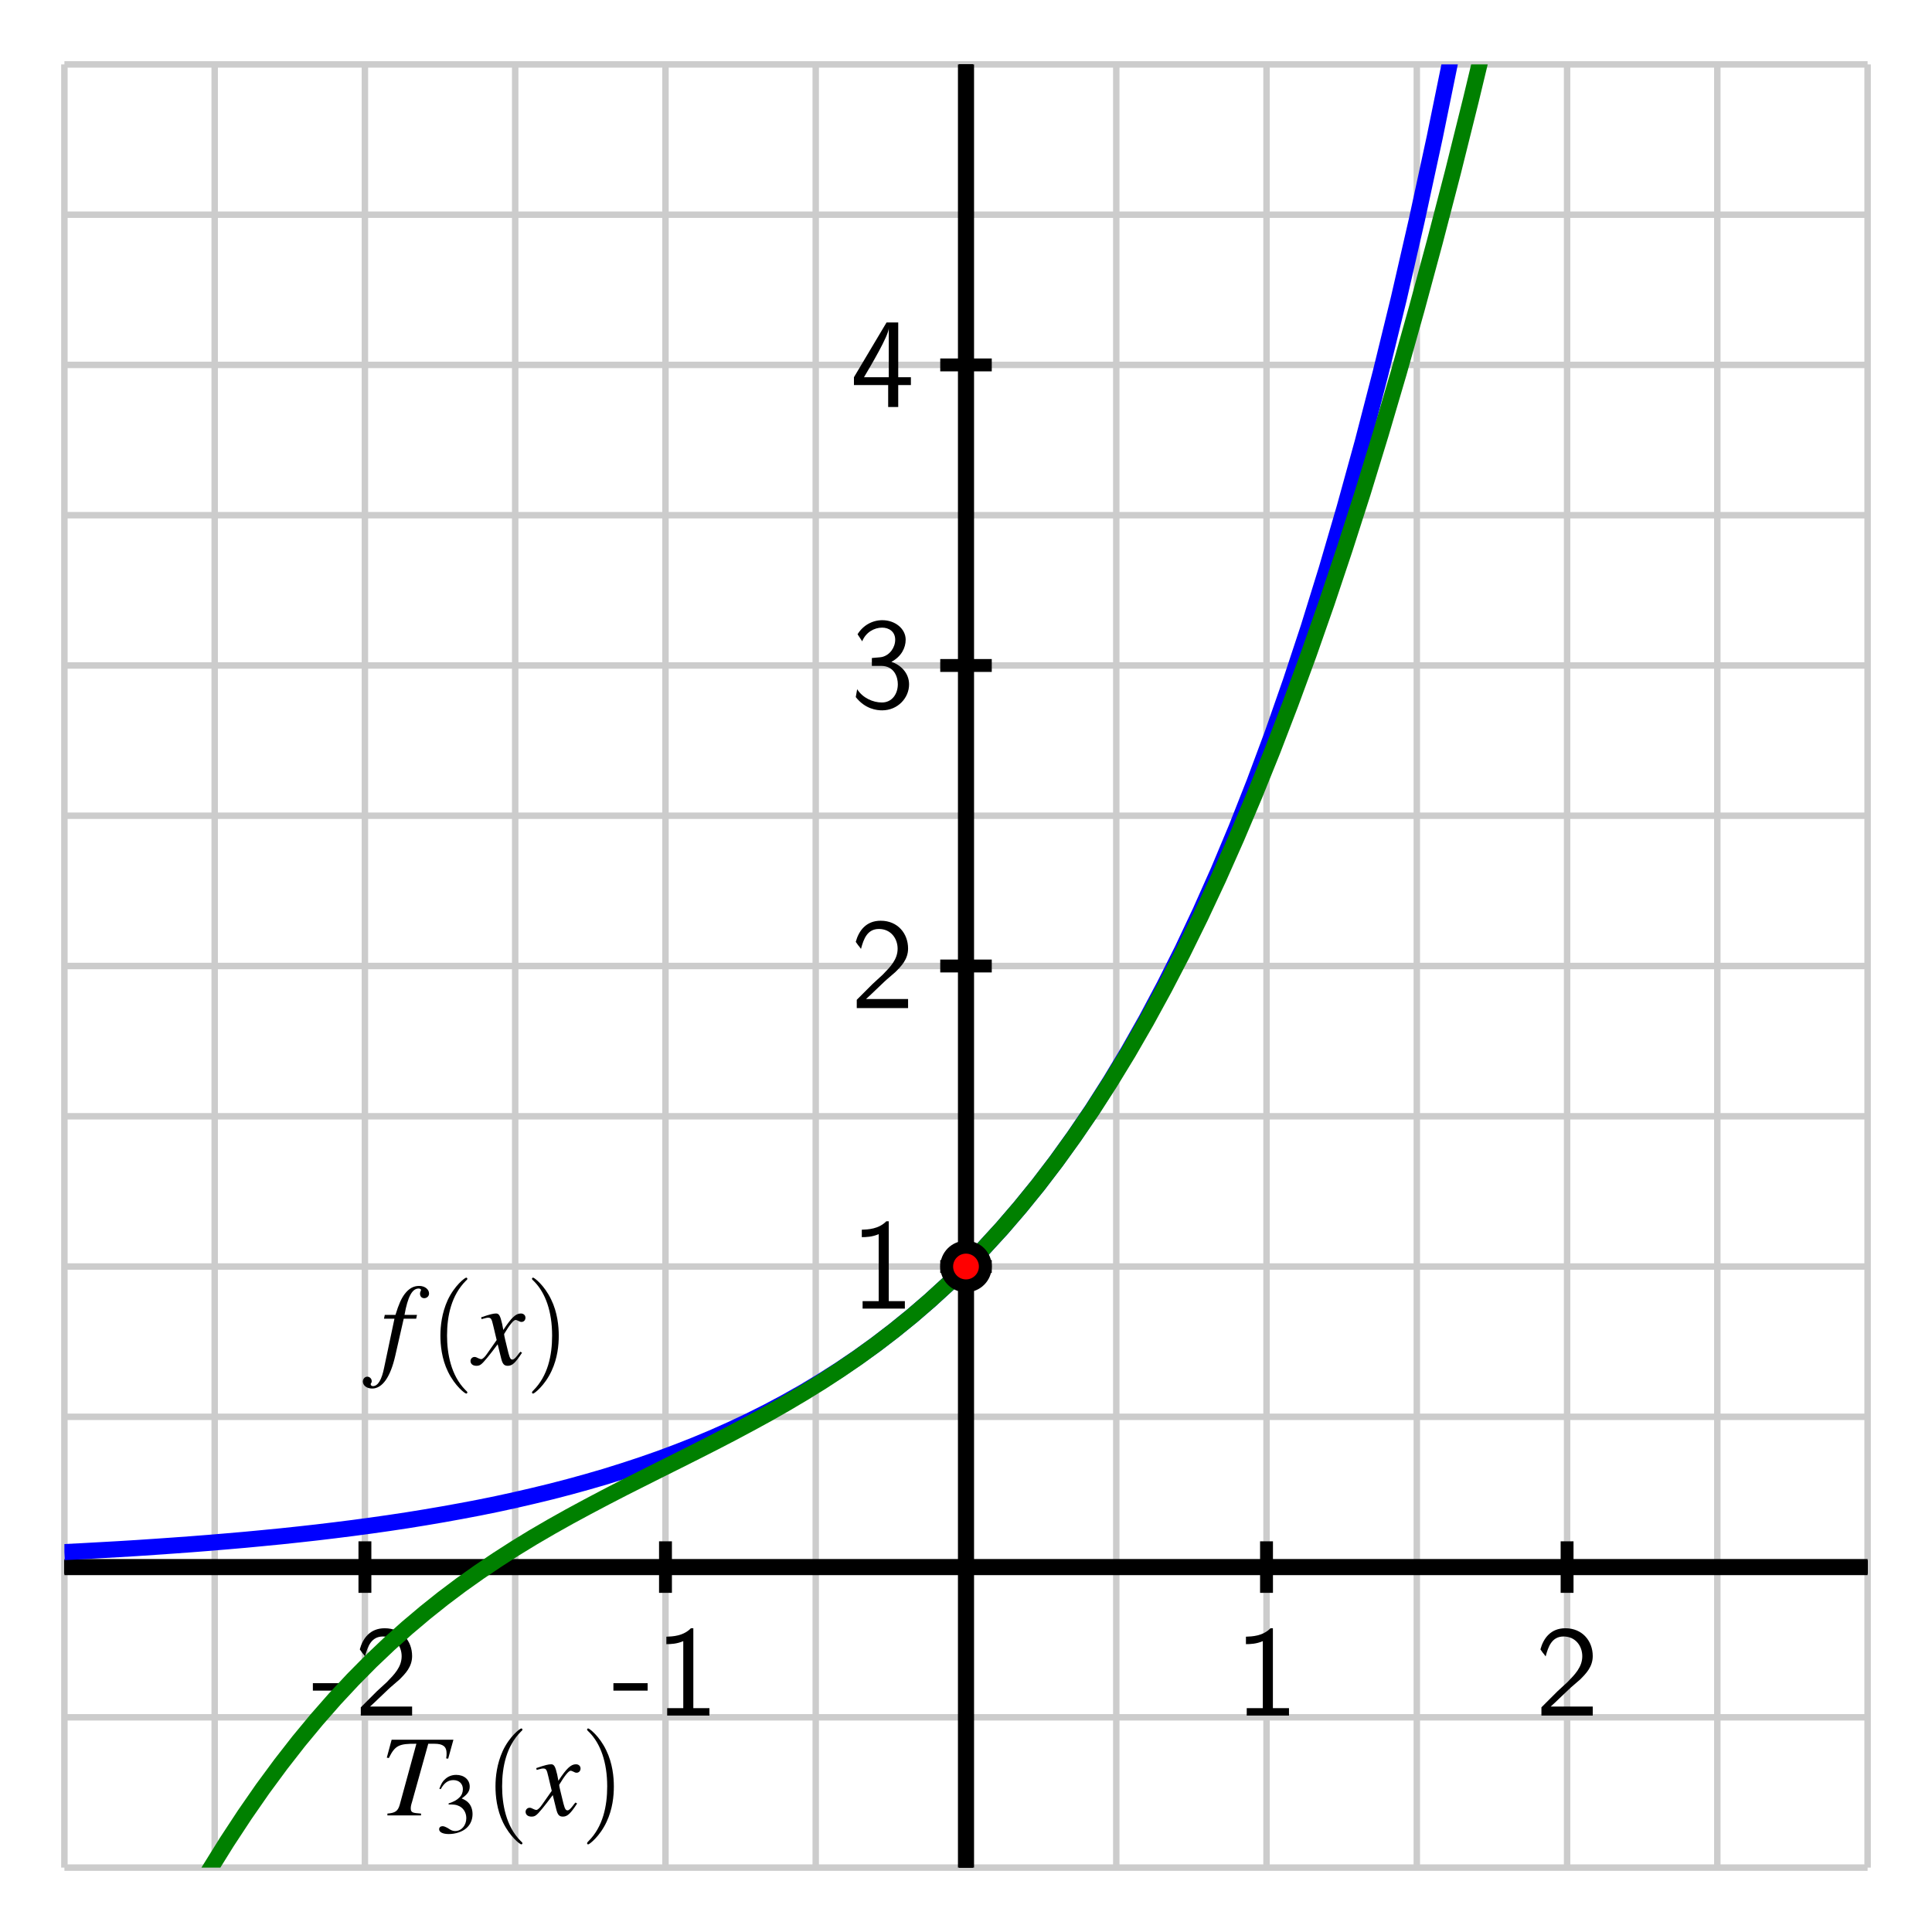 <?xml version="1.0" encoding="UTF-8"?>
<svg xmlns="http://www.w3.org/2000/svg" xmlns:xlink="http://www.w3.org/1999/xlink" width="150pt" height="150pt" viewBox="0 0 150 150" version="1.1">
<defs>
<g>
<symbol overflow="visible" id="glyph0-0">
<path style="stroke:none;" d=""/>
</symbol>
<symbol overflow="visible" id="glyph0-1">
<path style="stroke:none;" d="M 2.766 -1.938 L 2.766 -2.516 L 0.109 -2.516 L 0.109 -1.938 Z M 2.766 -1.938 "/>
</symbol>
<symbol overflow="visible" id="glyph0-2">
<path style="stroke:none;" d="M 1.734 -1.875 L 0.5 -0.641 L 0.5 0 L 4.484 0 L 4.484 -0.703 L 2.672 -0.703 C 2.547 -0.703 2.438 -0.703 2.312 -0.703 L 1.219 -0.703 C 1.547 -0.984 2.297 -1.734 2.609 -2.016 C 2.797 -2.203 3.312 -2.625 3.5 -2.797 C 3.953 -3.25 4.484 -3.781 4.484 -4.625 C 4.484 -5.781 3.688 -6.781 2.359 -6.781 C 1.219 -6.781 0.656 -6 0.422 -5.141 C 0.547 -4.969 0.594 -4.906 0.609 -4.875 C 0.625 -4.859 0.734 -4.734 0.828 -4.594 C 1.031 -5.359 1.312 -6.141 2.219 -6.141 C 3.156 -6.141 3.672 -5.391 3.672 -4.609 C 3.672 -3.766 3.094 -3.188 2.516 -2.594 Z M 1.734 -1.875 "/>
</symbol>
<symbol overflow="visible" id="glyph0-3">
<path style="stroke:none;" d="M 2.984 -6.781 L 2.797 -6.781 C 2.203 -6.172 1.375 -6.141 0.891 -6.125 L 0.891 -5.547 C 1.219 -5.547 1.703 -5.562 2.203 -5.781 L 2.203 -0.578 L 0.953 -0.578 L 0.953 0 L 4.234 0 L 4.234 -0.578 L 2.984 -0.578 Z M 2.984 -6.781 "/>
</symbol>
<symbol overflow="visible" id="glyph0-4">
<path style="stroke:none;" d="M 0.922 -5.141 C 1.203 -5.844 1.859 -6.203 2.469 -6.203 C 2.984 -6.203 3.484 -5.906 3.484 -5.266 C 3.484 -4.656 3.062 -4.062 2.453 -3.922 C 2.406 -3.906 2.375 -3.906 1.672 -3.844 L 1.672 -3.234 L 2.375 -3.234 C 3.453 -3.234 3.688 -2.312 3.688 -1.812 C 3.688 -1.031 3.219 -0.391 2.453 -0.391 C 1.766 -0.391 0.969 -0.734 0.531 -1.422 L 0.422 -0.812 C 1.156 0.125 2.062 0.219 2.469 0.219 C 3.688 0.219 4.562 -0.75 4.562 -1.797 C 4.562 -2.703 3.875 -3.328 3.188 -3.547 C 3.953 -3.953 4.297 -4.625 4.297 -5.266 C 4.297 -6.125 3.469 -6.781 2.484 -6.781 C 1.703 -6.781 0.984 -6.375 0.562 -5.688 Z M 0.922 -5.141 "/>
</symbol>
<symbol overflow="visible" id="glyph0-5">
<path style="stroke:none;" d="M 3.719 -1.703 L 4.703 -1.703 L 4.703 -2.312 L 3.719 -2.312 L 3.719 -6.562 L 2.812 -6.562 L 0.281 -2.312 L 0.281 -1.703 L 2.938 -1.703 L 2.938 0 L 3.719 0 Z M 1.062 -2.312 C 1.578 -3.188 2.984 -5.547 2.984 -6.125 L 2.984 -2.312 Z M 1.062 -2.312 "/>
</symbol>
<symbol overflow="visible" id="glyph1-0">
<path style="stroke:none;" d=""/>
</symbol>
<symbol overflow="visible" id="glyph1-1">
<path style="stroke:none;" d="M 0.312 -3.562 L 1.125 -3.562 L 0.328 0.219 C 0.141 1.172 -0.156 1.672 -0.547 1.672 C -0.641 1.672 -0.719 1.609 -0.719 1.531 C -0.719 1.5 -0.719 1.469 -0.688 1.438 C -0.641 1.375 -0.641 1.344 -0.641 1.281 C -0.641 1.094 -0.797 0.938 -0.984 0.938 C -1.172 0.938 -1.328 1.109 -1.328 1.312 C -1.328 1.625 -1.016 1.859 -0.609 1.859 C 0.188 1.859 0.812 0.969 1.188 -0.688 L 1.844 -3.562 L 2.812 -3.562 L 2.875 -3.859 L 1.906 -3.859 C 2.156 -5.266 2.5 -5.906 3 -5.906 C 3.109 -5.906 3.188 -5.859 3.188 -5.797 C 3.188 -5.766 3.188 -5.75 3.156 -5.703 C 3.125 -5.625 3.109 -5.578 3.109 -5.516 C 3.109 -5.297 3.234 -5.156 3.438 -5.156 C 3.641 -5.156 3.812 -5.312 3.812 -5.516 C 3.812 -5.844 3.484 -6.109 3.047 -6.109 C 2.594 -6.109 2.25 -5.906 1.922 -5.484 C 1.656 -5.125 1.469 -4.719 1.203 -3.859 L 0.375 -3.859 Z M 0.312 -3.562 "/>
</symbol>
<symbol overflow="visible" id="glyph1-2">
<path style="stroke:none;" d="M 3.625 -1 C 3.547 -0.922 3.5 -0.859 3.422 -0.75 C 3.219 -0.484 3.109 -0.391 3 -0.391 C 2.875 -0.391 2.797 -0.516 2.734 -0.766 C 2.703 -0.844 2.703 -0.891 2.688 -0.922 C 2.469 -1.828 2.359 -2.234 2.359 -2.375 C 2.766 -3.062 3.094 -3.469 3.25 -3.469 C 3.297 -3.469 3.375 -3.438 3.469 -3.391 C 3.578 -3.328 3.641 -3.312 3.703 -3.312 C 3.891 -3.312 4.016 -3.453 4.016 -3.641 C 4.016 -3.828 3.875 -3.969 3.656 -3.969 C 3.266 -3.969 2.922 -3.641 2.297 -2.688 L 2.203 -3.172 C 2.062 -3.781 1.969 -3.969 1.734 -3.969 C 1.531 -3.969 1.219 -3.891 0.672 -3.703 L 0.578 -3.672 L 0.609 -3.531 C 0.953 -3.625 1.031 -3.641 1.109 -3.641 C 1.344 -3.641 1.391 -3.562 1.516 -3.016 L 1.781 -1.906 L 1.047 -0.859 C 0.859 -0.578 0.688 -0.422 0.578 -0.422 C 0.531 -0.422 0.438 -0.453 0.344 -0.5 C 0.234 -0.562 0.141 -0.594 0.062 -0.594 C -0.109 -0.594 -0.25 -0.453 -0.25 -0.281 C -0.25 -0.047 -0.062 0.094 0.203 0.094 C 0.484 0.094 0.594 0.016 1.047 -0.531 C 1.281 -0.812 1.469 -1.062 1.859 -1.578 L 2.125 -0.5 C 2.234 -0.047 2.359 0.094 2.641 0.094 C 2.984 0.094 3.219 -0.109 3.75 -0.922 Z M 3.625 -1 "/>
</symbol>
<symbol overflow="visible" id="glyph1-3">
<path style="stroke:none;" d="M 5.703 -5.875 L 0.906 -5.875 L 0.531 -4.484 L 0.688 -4.453 C 1.172 -5.422 1.453 -5.578 2.828 -5.562 L 1.531 -0.812 C 1.391 -0.328 1.172 -0.188 0.578 -0.141 L 0.578 0 L 3.188 0 L 3.188 -0.141 C 3.047 -0.156 2.906 -0.172 2.859 -0.172 C 2.5 -0.203 2.391 -0.281 2.391 -0.547 C 2.391 -0.672 2.406 -0.781 2.5 -1.078 L 3.75 -5.562 L 4.234 -5.562 C 4.891 -5.562 5.172 -5.344 5.172 -4.828 C 5.172 -4.719 5.172 -4.578 5.141 -4.422 L 5.297 -4.406 Z M 5.703 -5.875 "/>
</symbol>
<symbol overflow="visible" id="glyph2-0">
<path style="stroke:none;" d=""/>
</symbol>
<symbol overflow="visible" id="glyph2-1">
<path style="stroke:none;" d="M 2.984 2.156 C 2.984 2.141 2.984 2.109 2.828 1.969 C 1.703 0.828 1.406 -0.875 1.406 -2.25 C 1.406 -3.812 1.75 -5.375 2.859 -6.5 C 2.984 -6.609 2.984 -6.641 2.984 -6.656 C 2.984 -6.719 2.938 -6.75 2.891 -6.75 C 2.797 -6.75 1.984 -6.141 1.453 -5 C 1 -4 0.891 -3 0.891 -2.25 C 0.891 -1.547 0.984 -0.453 1.484 0.562 C 2.031 1.672 2.797 2.25 2.891 2.25 C 2.938 2.25 2.984 2.219 2.984 2.156 Z M 2.984 2.156 "/>
</symbol>
<symbol overflow="visible" id="glyph2-2">
<path style="stroke:none;" d="M 2.594 -2.25 C 2.594 -2.953 2.5 -4.047 2 -5.062 C 1.469 -6.172 0.688 -6.75 0.609 -6.75 C 0.547 -6.75 0.516 -6.719 0.516 -6.656 C 0.516 -6.641 0.516 -6.609 0.688 -6.453 C 1.562 -5.562 2.078 -4.125 2.078 -2.25 C 2.078 -0.719 1.75 0.875 0.625 2 C 0.516 2.109 0.516 2.141 0.516 2.156 C 0.516 2.219 0.547 2.25 0.609 2.25 C 0.688 2.25 1.5 1.641 2.031 0.5 C 2.5 -0.5 2.594 -1.5 2.594 -2.25 Z M 2.594 -2.25 "/>
</symbol>
<symbol overflow="visible" id="glyph3-0">
<path style="stroke:none;" d=""/>
</symbol>
<symbol overflow="visible" id="glyph3-1">
<path style="stroke:none;" d="M 1.016 -2.203 C 1.406 -2.203 1.562 -2.188 1.719 -2.125 C 2.141 -1.984 2.391 -1.594 2.391 -1.141 C 2.391 -0.578 2.016 -0.141 1.531 -0.141 C 1.344 -0.141 1.219 -0.188 0.969 -0.359 C 0.766 -0.469 0.656 -0.516 0.547 -0.516 C 0.391 -0.516 0.281 -0.422 0.281 -0.281 C 0.281 -0.047 0.578 0.094 1.031 0.094 C 1.547 0.094 2.078 -0.078 2.391 -0.359 C 2.703 -0.625 2.875 -1.016 2.875 -1.453 C 2.875 -1.797 2.766 -2.109 2.578 -2.312 C 2.438 -2.469 2.312 -2.547 2.031 -2.672 C 2.484 -2.984 2.656 -3.234 2.656 -3.594 C 2.656 -4.125 2.219 -4.5 1.609 -4.5 C 1.281 -4.5 0.984 -4.391 0.75 -4.172 C 0.547 -4 0.453 -3.828 0.297 -3.422 L 0.406 -3.391 C 0.672 -3.875 0.969 -4.094 1.391 -4.094 C 1.828 -4.094 2.125 -3.812 2.125 -3.391 C 2.125 -3.141 2.031 -2.906 1.859 -2.75 C 1.656 -2.547 1.469 -2.438 1.016 -2.281 Z M 1.016 -2.203 "/>
</symbol>
</g>
<clipPath id="clip1">
  <path d="M 5 5 L 145 5 L 145 139 L 5 139 Z M 5 5 "/>
</clipPath>
<clipPath id="clip2">
  <path d="M 5 5 L 145 5 L 145 145 L 5 145 Z M 5 5 "/>
</clipPath>
</defs>
<g id="surface1">
<path style="fill:none;stroke-width:5;stroke-linecap:butt;stroke-linejoin:miter;stroke:rgb(80.077%,80.077%,80.077%);stroke-opacity:1;stroke-miterlimit:10;" d="M 50 50 L 50 1450 M 166.68 50 L 166.68 1450 M 283.32 50 L 283.32 1450 M 400 50 L 400 1450 M 516.68 50 L 516.68 1450 M 633.32 50 L 633.32 1450 M 750 50 L 750 1450 M 866.68 50 L 866.68 1450 M 983.32 50 L 983.32 1450 M 1100 50 L 1100 1450 M 1216.68 50 L 1216.68 1450 M 1333.32 50 L 1333.32 1450 M 1450 50 L 1450 1450 M 50 50 L 1450 50 M 50 166.68 L 1450 166.68 M 50 283.32 L 1450 283.32 M 50 400 L 1450 400 M 50 516.68 L 1450 516.68 M 50 633.32 L 1450 633.32 M 50 750 L 1450 750 M 50 866.68 L 1450 866.68 M 50 983.32 L 1450 983.32 M 50 1100 L 1450 1100 M 50 1216.68 L 1450 1216.68 M 50 1333.32 L 1450 1333.32 M 50 1450 L 1450 1450 " transform="matrix(0.1,0,0,-0.1,0,150)"/>
<path style="fill:none;stroke-width:12.5;stroke-linecap:butt;stroke-linejoin:miter;stroke:rgb(0%,0%,0%);stroke-opacity:1;stroke-miterlimit:10;" d="M 50 283.32 L 1450 283.32 M 750 50 L 750 1450 " transform="matrix(0.1,0,0,-0.1,0,150)"/>
<path style="fill:none;stroke-width:10;stroke-linecap:butt;stroke-linejoin:miter;stroke:rgb(0%,0%,0%);stroke-opacity:1;stroke-miterlimit:10;" d="M 50 283.32 L 1450 283.32 M 750 50 L 750 1450 M 283.32 263.32 L 283.32 303.32 " transform="matrix(0.1,0,0,-0.1,0,150)"/>
<path style="fill:none;stroke-width:10;stroke-linecap:butt;stroke-linejoin:miter;stroke:rgb(0%,0%,0%);stroke-opacity:1;stroke-miterlimit:10;" d="M 50 283.32 L 1450 283.32 M 750 50 L 750 1450 M 516.68 263.32 L 516.68 303.32 " transform="matrix(0.1,0,0,-0.1,0,150)"/>
<path style="fill:none;stroke-width:10;stroke-linecap:butt;stroke-linejoin:miter;stroke:rgb(0%,0%,0%);stroke-opacity:1;stroke-miterlimit:10;" d="M 50 283.32 L 1450 283.32 M 750 50 L 750 1450 M 750 263.32 L 750 303.32 " transform="matrix(0.1,0,0,-0.1,0,150)"/>
<path style="fill:none;stroke-width:10;stroke-linecap:butt;stroke-linejoin:miter;stroke:rgb(0%,0%,0%);stroke-opacity:1;stroke-miterlimit:10;" d="M 50 283.32 L 1450 283.32 M 750 50 L 750 1450 M 983.32 263.32 L 983.32 303.32 " transform="matrix(0.1,0,0,-0.1,0,150)"/>
<path style="fill:none;stroke-width:10;stroke-linecap:butt;stroke-linejoin:miter;stroke:rgb(0%,0%,0%);stroke-opacity:1;stroke-miterlimit:10;" d="M 50 283.32 L 1450 283.32 M 750 50 L 750 1450 M 1216.68 263.32 L 1216.68 303.32 " transform="matrix(0.1,0,0,-0.1,0,150)"/>
<path style="fill:none;stroke-width:10;stroke-linecap:butt;stroke-linejoin:miter;stroke:rgb(0%,0%,0%);stroke-opacity:1;stroke-miterlimit:10;" d="M 50 283.32 L 1450 283.32 M 750 50 L 750 1450 M 730 283.32 L 770 283.32 " transform="matrix(0.1,0,0,-0.1,0,150)"/>
<path style="fill:none;stroke-width:10;stroke-linecap:butt;stroke-linejoin:miter;stroke:rgb(0%,0%,0%);stroke-opacity:1;stroke-miterlimit:10;" d="M 50 283.32 L 1450 283.32 M 750 50 L 750 1450 M 730 516.68 L 770 516.68 " transform="matrix(0.1,0,0,-0.1,0,150)"/>
<path style="fill:none;stroke-width:10;stroke-linecap:butt;stroke-linejoin:miter;stroke:rgb(0%,0%,0%);stroke-opacity:1;stroke-miterlimit:10;" d="M 50 283.32 L 1450 283.32 M 750 50 L 750 1450 M 730 750 L 770 750 " transform="matrix(0.1,0,0,-0.1,0,150)"/>
<path style="fill:none;stroke-width:10;stroke-linecap:butt;stroke-linejoin:miter;stroke:rgb(0%,0%,0%);stroke-opacity:1;stroke-miterlimit:10;" d="M 50 283.32 L 1450 283.32 M 750 50 L 750 1450 M 730 983.32 L 770 983.32 " transform="matrix(0.1,0,0,-0.1,0,150)"/>
<path style="fill:none;stroke-width:10;stroke-linecap:butt;stroke-linejoin:miter;stroke:rgb(0%,0%,0%);stroke-opacity:1;stroke-miterlimit:10;" d="M 50 283.32 L 1450 283.32 M 750 50 L 750 1450 M 730 1216.68 L 770 1216.68 " transform="matrix(0.1,0,0,-0.1,0,150)"/>
<g style="fill:rgb(0%,0%,0%);fill-opacity:1;">
  <use xlink:href="#glyph0-1" x="24.182" y="133.198"/>
  <use xlink:href="#glyph0-2" x="27.512" y="133.198"/>
</g>
<g style="fill:rgb(0%,0%,0%);fill-opacity:1;">
  <use xlink:href="#glyph0-1" x="47.516" y="133.198"/>
  <use xlink:href="#glyph0-3" x="50.846" y="133.198"/>
</g>
<g style="fill:rgb(0%,0%,0%);fill-opacity:1;">
  <use xlink:href="#glyph0-3" x="95.843" y="133.198"/>
</g>
<g style="fill:rgb(0%,0%,0%);fill-opacity:1;">
  <use xlink:href="#glyph0-2" x="119.176" y="133.198"/>
</g>
<g style="fill:rgb(0%,0%,0%);fill-opacity:1;">
  <use xlink:href="#glyph0-3" x="66.019" y="101.599"/>
</g>
<g style="fill:rgb(0%,0%,0%);fill-opacity:1;">
  <use xlink:href="#glyph0-2" x="66.019" y="78.266"/>
</g>
<g style="fill:rgb(0%,0%,0%);fill-opacity:1;">
  <use xlink:href="#glyph0-4" x="66.019" y="54.932"/>
</g>
<g style="fill:rgb(0%,0%,0%);fill-opacity:1;">
  <use xlink:href="#glyph0-5" x="66.019" y="31.599"/>
</g>
<g style="fill:rgb(0%,0%,0%);fill-opacity:1;">
  <use xlink:href="#glyph1-1" x="29.5" y="105.947"/>
</g>
<g style="fill:rgb(0%,0%,0%);fill-opacity:1;">
  <use xlink:href="#glyph2-1" x="33.302" y="105.947"/>
</g>
<g style="fill:rgb(0%,0%,0%);fill-opacity:1;">
  <use xlink:href="#glyph1-2" x="36.78" y="105.947"/>
</g>
<g style="fill:rgb(0%,0%,0%);fill-opacity:1;">
  <use xlink:href="#glyph2-2" x="40.788" y="105.947"/>
</g>
<g style="fill:rgb(0%,0%,0%);fill-opacity:1;">
  <use xlink:href="#glyph1-3" x="29.5" y="140.947"/>
</g>
<g style="fill:rgb(0%,0%,0%);fill-opacity:1;">
  <use xlink:href="#glyph3-1" x="33.813" y="142.301"/>
</g>
<g style="fill:rgb(0%,0%,0%);fill-opacity:1;">
  <use xlink:href="#glyph2-1" x="37.578" y="140.947"/>
</g>
<g style="fill:rgb(0%,0%,0%);fill-opacity:1;">
  <use xlink:href="#glyph1-2" x="41.057" y="140.947"/>
</g>
<g style="fill:rgb(0%,0%,0%);fill-opacity:1;">
  <use xlink:href="#glyph2-2" x="45.065" y="140.947"/>
</g>
<g clip-path="url(#clip1)" clip-rule="nonzero">
<path style="fill:none;stroke-width:12.5;stroke-linecap:butt;stroke-linejoin:miter;stroke:rgb(0%,0%,100%);stroke-opacity:1;stroke-miterlimit:10;" d="M 50 294.961 L 63.984 295.664 L 78.008 296.445 L 91.992 297.227 L 106.016 298.086 L 120 299.023 L 133.984 300 L 148.008 301.016 L 161.992 302.109 L 176.016 303.281 L 190 304.492 L 203.984 305.82 L 218.008 307.188 L 231.992 308.672 L 246.016 310.234 L 260 311.914 L 273.984 313.672 L 288.008 315.547 L 301.992 317.539 L 316.016 319.648 L 330 321.914 L 343.984 324.297 L 358.008 326.836 L 371.992 329.492 L 386.016 332.344 L 400 335.391 L 413.984 338.633 L 428.008 342.031 L 441.992 345.664 L 456.016 349.531 L 470 353.594 L 483.984 357.969 L 498.008 362.578 L 511.992 367.461 L 526.016 372.695 L 540 378.203 L 553.984 384.062 L 568.008 390.312 L 581.992 396.914 L 596.016 403.945 L 610 411.406 L 623.984 419.297 L 638.008 427.734 L 651.992 436.641 L 666.016 446.133 L 680 456.172 L 693.984 466.875 L 708.008 478.242 L 721.992 490.273 L 736.016 503.086 L 750 516.68 L 763.984 531.094 L 778.008 546.406 L 791.992 562.695 L 806.016 579.961 L 820 598.32 L 833.984 617.773 L 848.008 638.438 L 861.992 660.43 L 876.016 683.75 L 890 708.477 L 903.984 734.766 L 918.008 762.695 L 931.992 792.344 L 946.016 823.828 L 960 857.227 L 973.984 892.734 L 988.008 930.391 L 1001.992 970.43 L 1016.016 1012.891 L 1030 1058.047 L 1043.984 1105.938 L 1058.008 1156.797 L 1071.992 1210.82 L 1086.016 1268.164 L 1100 1329.062 L 1113.984 1393.711 L 1128.008 1462.383 L 1141.992 1535.312 L 1156.016 1612.695 L 1170 1694.922 L 1183.984 1782.227 L 1198.008 1874.883 L 1211.992 1973.32 L 1226.016 2077.812 L 1240 2188.789 L 1253.984 2306.602 L 1268.008 2431.719 L 1281.992 2564.57 L 1296.016 2705.625 L 1310 2855.391 L 1323.984 3014.453 L 1338.008 3183.359 L 1351.992 3362.656 L 1366.016 3553.086 L 1380 3755.273 L 1393.984 3969.961 L 1408.008 4197.93 L 1421.992 4440 L 1436.016 4697.031 L 1450 4969.961 " transform="matrix(0.1,0,0,-0.1,0,150)"/>
</g>
<g clip-path="url(#clip2)" clip-rule="nonzero">
<path style="fill:none;stroke-width:12.5;stroke-linecap:butt;stroke-linejoin:miter;stroke:rgb(0%,50%,0%);stroke-opacity:1;stroke-miterlimit:10;" d="M 50 -183.32 L 63.984 -149.18 L 78.008 -116.641 L 91.992 -85.664 L 106.016 -56.25 L 120 -28.281 L 133.984 -1.758 L 148.008 23.398 L 161.992 47.188 L 176.016 69.766 L 190 91.055 L 203.984 111.211 L 218.008 130.234 L 231.992 148.164 L 246.016 165.078 L 260 181.016 L 273.984 196.016 L 288.008 210.195 L 301.992 223.477 L 316.016 236.055 L 330 247.852 L 343.984 259.023 L 358.008 269.57 L 371.992 279.492 L 386.016 288.945 L 400 297.93 L 413.984 306.484 L 428.008 314.648 L 441.992 322.5 L 456.016 330.078 L 470 337.461 L 483.984 344.688 L 498.008 351.758 L 511.992 358.789 L 526.016 365.781 L 540 372.812 L 553.984 379.922 L 568.008 387.188 L 581.992 394.648 L 596.016 402.305 L 610 410.273 L 623.984 418.555 L 638.008 427.227 L 651.992 436.367 L 666.016 445.977 L 680 456.133 L 693.984 466.836 L 708.008 478.203 L 721.992 490.273 L 736.016 503.086 L 750 516.68 L 763.984 531.094 L 778.008 546.406 L 791.992 562.656 L 806.016 579.922 L 820 598.203 L 833.984 617.617 L 848.008 638.125 L 861.992 659.844 L 876.016 682.812 L 890 707.07 L 903.984 732.656 L 918.008 759.648 L 931.992 788.086 L 946.016 818.047 L 960 849.531 L 973.984 882.578 L 988.008 917.305 L 1001.992 953.75 L 1016.016 991.914 L 1030 1031.875 L 1043.984 1073.672 L 1058.008 1117.383 L 1071.992 1163.047 L 1086.016 1210.703 L 1100 1260.43 L 1113.984 1312.227 L 1128.008 1366.172 L 1141.992 1422.344 L 1156.016 1480.742 L 1170 1541.484 L 1183.984 1604.531 L 1198.008 1670 L 1211.992 1737.93 L 1226.016 1808.359 L 1240 1881.328 L 1253.984 1956.914 L 1268.008 2035.117 L 1281.992 2116.055 L 1296.016 2199.766 L 1310 2286.289 L 1323.984 2375.625 L 1338.008 2467.891 L 1351.992 2563.125 L 1366.016 2661.328 L 1380 2762.617 L 1393.984 2866.992 L 1408.008 2974.57 L 1421.992 3085.312 L 1436.016 3199.336 L 1450 3316.68 " transform="matrix(0.1,0,0,-0.1,0,150)"/>
</g>
<path style=" stroke:none;fill-rule:nonzero;fill:rgb(100%,0%,0%);fill-opacity:1;" d="M 76.5 98.332 C 76.5 97.504 75.828 96.832 75 96.832 C 74.172 96.832 73.5 97.504 73.5 98.332 C 73.5 99.16 74.172 99.832 75 99.832 C 75.828 99.832 76.5 99.16 76.5 98.332 "/>
<path style="fill:none;stroke-width:10;stroke-linecap:butt;stroke-linejoin:miter;stroke:rgb(0%,0%,0%);stroke-opacity:1;stroke-miterlimit:10;" d="M 765 516.68 C 765 524.961 758.281 531.68 750 531.68 C 741.719 531.68 735 524.961 735 516.68 C 735 508.398 741.719 501.68 750 501.68 C 758.281 501.68 765 508.398 765 516.68 Z M 765 516.68 " transform="matrix(0.1,0,0,-0.1,0,150)"/>
</g>
</svg>
